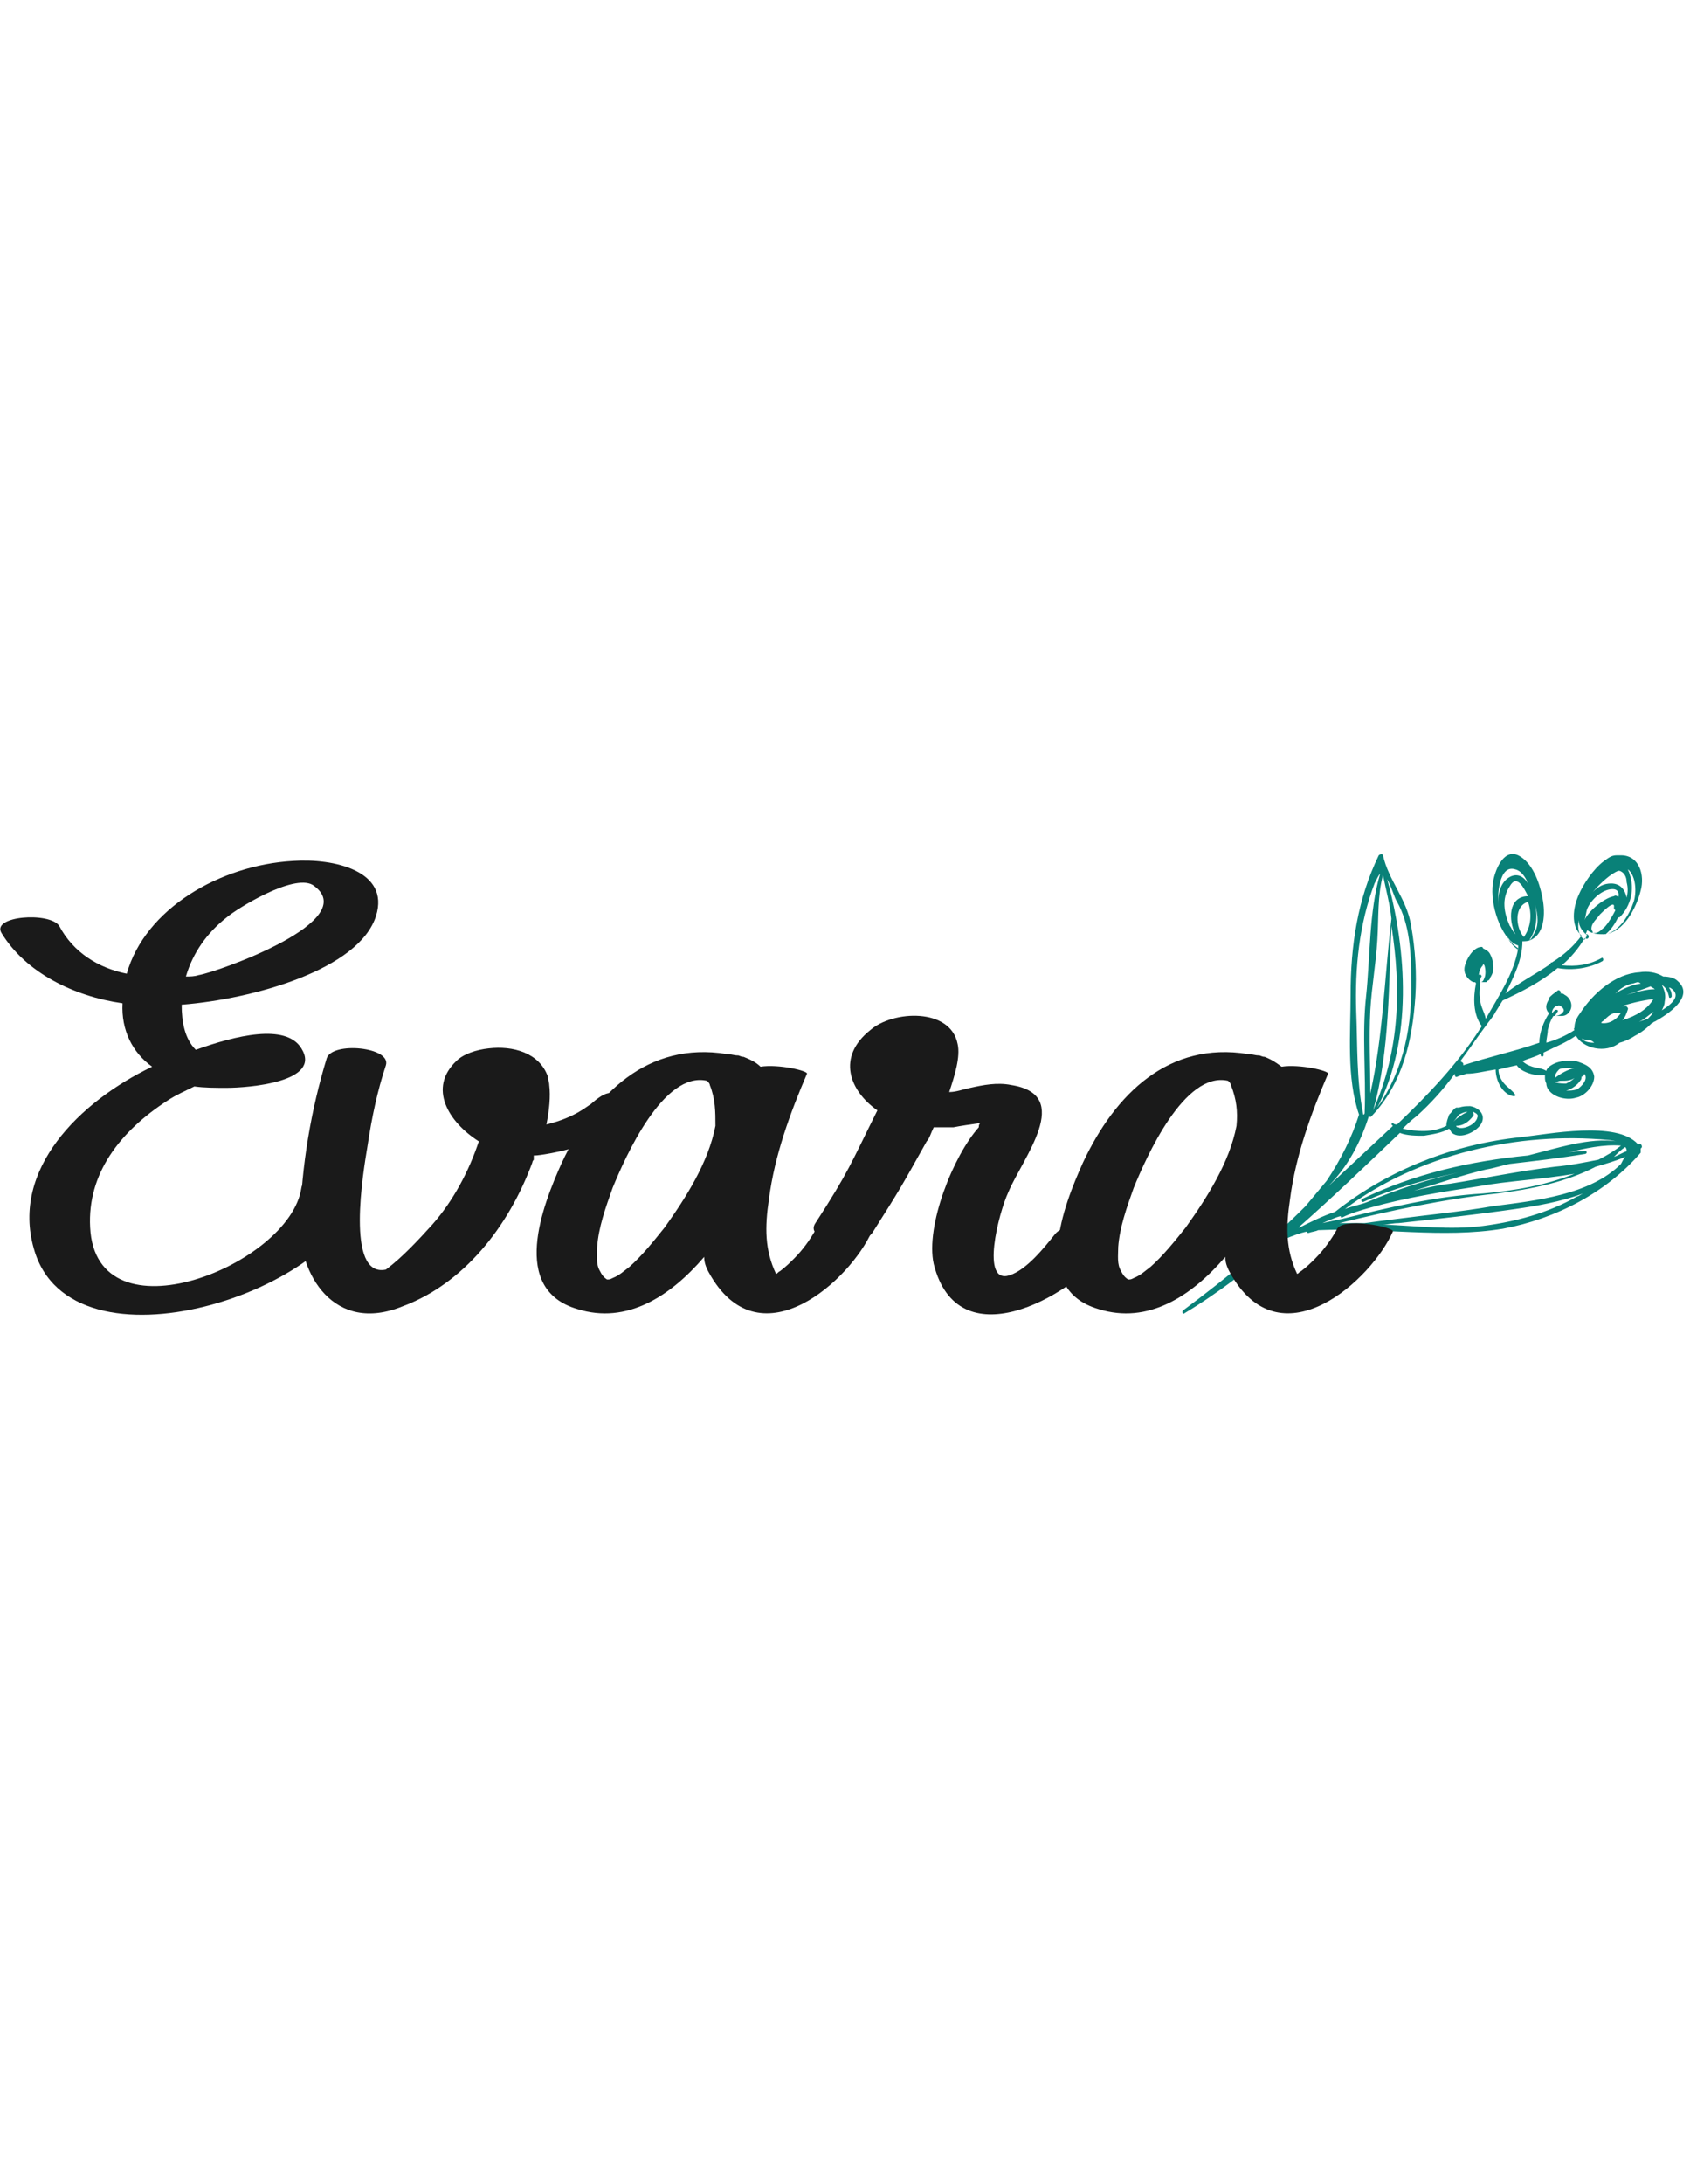 <?xml version="1.0" encoding="utf-8"?>
<!-- Generator: Adobe Illustrator 18.1.1, SVG Export Plug-In . SVG Version: 6.00 Build 0)  -->
<svg version="1.0" id="Layer_1" xmlns="http://www.w3.org/2000/svg" xmlns:xlink="http://www.w3.org/1999/xlink" x="0px" y="0px"
	 viewBox="0 0 120 155" enable-background="new 0 0 120 155" xml:space="preserve">
<path fill="#098178" d="M116.5,81.8c0,0,0-0.1,0-0.2c0,0,0,0,0-0.1c0,0,0,0,0,0c0.2-0.1,0-0.4-0.1-0.3c0,0-0.1,0-0.1,0
	c-1.5-1.7-6.4-0.7-8.3-0.5c-4.8,0.5-9.4,2.3-13.2,5.3c-0.9,0.3-1.7,0.7-2.5,1.1c-0.1,0-0.1,0-0.2,0.1c2.5-2.2,4.9-4.5,7.3-6.8
	c0.5,0.2,1.2,0.2,1.7,0.2c0.6-0.1,1.3-0.2,1.8-0.5c0.1,0.1,0.1,0.2,0.2,0.3c0.6,0.5,1.8-0.1,2.1-0.7c0.3-0.6-0.2-1.1-0.8-1.2
	c-0.3,0-0.5,0-0.8,0.1c0,0-0.1,0-0.2,0c-0.2,0.1-0.3,0.3-0.4,0.4c0,0-0.1,0.1-0.1,0.1c-0.1,0.3-0.2,0.5-0.2,0.8
	c-1,0.5-2.1,0.4-3.1,0.2c0.3-0.3,0.6-0.6,1-0.9c1-0.9,1.9-1.9,2.7-3c0,0.1,0,0.3,0.2,0.2c0.2-0.1,0.4-0.1,0.6-0.2
	c0.7,0,1.4-0.2,2.1-0.3c0,0.8,0.5,1.8,1.3,1.9c0.1,0,0.1-0.1,0.1-0.1c-0.2-0.3-0.5-0.5-0.7-0.7c-0.3-0.3-0.5-0.7-0.5-1.1
	c0.4-0.1,0.8-0.2,1.3-0.3c0.3,0.5,1.4,0.8,2,0.7c0,0,0,0.1,0,0.1c0,0.2,0,0.3,0.1,0.5c0,0.2,0.1,0.4,0.2,0.5
	c0.4,0.5,1.3,0.7,1.9,0.5c0.6-0.1,1.3-0.8,1.3-1.5c-0.1-0.7-0.7-0.9-1.3-1.1c-0.6-0.1-1.4,0-1.9,0.4c-0.1,0.1-0.2,0.2-0.2,0.3
	c-0.3-0.2-0.7-0.2-1-0.3c-0.3-0.1-0.5-0.2-0.7-0.4c0.5-0.2,0.9-0.3,1.3-0.5c0,0,0,0,0,0.1c0,0.1,0.2,0.1,0.2,0c0-0.1,0-0.1,0-0.2
	c0.8-0.4,1.6-0.7,2.3-1.2c0.5,0.9,2.1,1.3,3.1,0.5c0.4-0.1,0.8-0.3,1.1-0.5c0.4-0.2,0.8-0.5,1.2-0.9c0.1,0,0.1-0.1,0.2-0.1
	c0.9-0.5,2.9-1.8,1.6-2.9c-0.2-0.2-0.6-0.3-1-0.3c-0.5-0.3-1.1-0.4-1.7-0.3c-1.7,0.1-3.3,1.5-4.2,2.9c-0.3,0.4-0.4,0.7-0.4,1l0,0
	c0,0.1-0.1,0.1,0,0.2c-0.6,0.4-1.3,0.7-2,0.9c0-0.3,0.1-0.6,0.1-0.9c0.1-0.4,0.2-0.7,0.4-1c0.2,0,0.4,0,0.6,0c0.3,0,0.5-0.2,0.6-0.4
	c0.2-0.4,0-0.9-0.4-1.1c-0.1-0.1-0.2-0.1-0.3-0.1c0.1-0.1-0.1-0.3-0.2-0.2c-0.1,0.1-0.3,0.2-0.5,0.4l0,0l0,0
	c-0.1,0.1-0.1,0.1-0.1,0.2c-0.2,0.3-0.3,0.6-0.1,0.9c0,0,0.1,0.1,0.1,0.1c-0.4,0.6-0.7,1.4-0.7,2.1c-1.7,0.6-3.6,1-5.4,1.6
	c0,0,0-0.1,0-0.1c0-0.1-0.1-0.1-0.2-0.2c0.6-0.8,1.2-1.7,1.8-2.5c0,0,0,0,0,0c0.2-0.3,0.5-0.6,0.7-1c0.2-0.3,0.3-0.5,0.5-0.8
	c1.3-0.6,2.7-1.3,3.9-2.3c1.1,0.2,2.3,0,3.2-0.5c0.1-0.1,0-0.3-0.1-0.2c-0.9,0.5-1.8,0.6-2.8,0.5c0.6-0.5,1.2-1.2,1.6-1.9
	c0,0,0.1,0,0.1,0c0.2,0.1,0.3-0.2,0.1-0.3c0,0,0,0-0.1,0c0-0.1,0.1-0.2,0.1-0.3c0.1,0.1,0.3,0.2,0.4,0.2c0.2,0.1,0.5,0.1,0.8,0.1
	c1.4-0.1,2.3-1.9,2.6-3.1c0.3-1.1-0.1-2.5-1.4-2.5c-0.1,0-0.2,0-0.3,0c-0.4,0-0.6,0.2-0.9,0.4c-0.8,0.6-1.5,1.7-1.8,2.4
	c-0.4,0.9-0.6,2.2,0.2,2.9c-0.6,0.8-1.3,1.4-2.1,1.9l0,0c-0.1,0-0.1,0-0.1,0.1c-1,0.7-2.2,1.3-3.2,2.1c0.6-1.2,1.2-2.4,1.2-3.7
	c0.2,0,0.4,0,0.6-0.1c1.1-0.5,1-2.2,0.8-3.1c-0.2-1-0.7-2.4-1.7-2.9c-1.1-0.5-1.7,1.2-1.8,2c-0.2,1.5,0.5,3.7,1.8,4.6h0
	c-0.3,1.8-1.4,3.4-2.3,5c-0.1-0.5-0.4-0.9-0.4-1.4c-0.1-0.4,0-0.8,0-1.2c0.1,0,0.3,0,0.4,0c0.1,0,0.1-0.1,0.1-0.1
	c0.1,0,0.2-0.1,0.2-0.2c0.2-0.3,0.3-0.6,0.2-1c0-0.3-0.1-0.5-0.2-0.7c-0.1-0.2-0.3-0.3-0.5-0.4l0,0l0,0c0,0,0-0.1-0.1-0.1
	c-0.6,0-1.1,0.9-1.2,1.4c-0.1,0.5,0.2,0.9,0.6,1.1c0,0,0,0,0.1,0c0,0,0.1,0,0.1,0.1c-0.2,1-0.2,2.2,0.4,3c0,0.1-0.1,0.2-0.1,0.2
	c-1.6,2.5-3.7,4.7-5.9,6.8c-0.1,0-0.2,0-0.3-0.1c-0.1,0-0.1,0.1-0.1,0.1c0,0,0.1,0.1,0.1,0.1c0,0-0.1,0.1-0.1,0.1
	c-1.5,1.4-3,2.8-4.5,4.2c1.4-1.4,2.3-3.1,2.9-5l0,0c0.1,0.1,0.1,0.1,0.2,0c2.2-2.3,2.9-5.4,3.1-8.5c0.1-1.6,0-3.3-0.3-5
	c-0.3-1.9-1.6-3.2-2-5c0-0.1-0.2-0.1-0.3,0c-1.5,3.1-2,6.4-2,9.9c0,2.7-0.3,5.9,0.6,8.5c-0.5,1.6-1.3,3.2-2.3,4.7l0,0
	c-0.5,0.6-1,1.2-1.5,1.8C90,88.3,87.1,90.7,84,93c-0.1,0.1,0,0.3,0.1,0.2c2.5-1.5,4.8-3.3,7-5.2l0,0c0.1,0,0.1-0.1,0.2-0.1
	c0.5-0.2,1-0.4,1.5-0.5c0,0,0,0.1,0.1,0.1c0.3-0.1,0.5-0.1,0.7-0.2c4.4-0.2,8.8,0.6,13.1-0.1C110.5,86.5,114.1,84.6,116.5,81.8z
	 M104.6,78.9c0.2,0.1,0.4,0.2,0.3,0.4c-0.1,0.5-1,0.9-1.4,0.7c0,0-0.1,0-0.1-0.1c0.5,0,0.9-0.3,1.2-0.7c0.1-0.1,0-0.3-0.1-0.3
	C104.5,79,104.5,79,104.6,78.9z M103.2,79.6C103.2,79.5,103.2,79.5,103.2,79.6c0.2-0.2,0.3-0.4,0.4-0.5c0.2-0.1,0.4-0.2,0.6-0.2
	c0,0,0,0,0,0C103.8,79.1,103.5,79.3,103.2,79.6L103.2,79.6z M112.2,76.7c0.1-0.1,0.1-0.2,0.1-0.3c0,0,0,0,0,0c0.1,0,0.2-0.1,0.2-0.2
	c0.3,0.4-0.2,0.9-0.5,1.1c-0.3,0.1-0.5,0.1-0.8,0.1C111.6,77.3,112,77,112.2,76.7z M110.9,76.7c0.3,0,0.6,0,0.9-0.2
	c-0.2,0.2-0.4,0.3-0.6,0.4c-0.2,0-0.5,0-0.8-0.1c0.1,0,0.3-0.1,0.4-0.1C110.8,76.7,110.9,76.7,110.9,76.7z M111.4,75.8
	c0.1,0,0.2,0,0.4,0c-0.5,0.1-1,0.4-1.4,0.7c0-0.2,0.1-0.4,0.3-0.6v0C110.8,75.8,111.2,75.8,111.4,75.8z M113.9,72.4
	c0.2-0.2,0.4-0.4,0.7-0.5c0.1,0,0.3,0,0.4,0c0.1,0,0.2-0.1,0.2-0.2h0c-0.3,0.6-0.9,1-1.5,0.9C113.7,72.5,113.8,72.5,113.9,72.4z
	 M113.2,74c-0.5,0-0.7-0.1-0.9-0.3c0.2,0.1,0.4,0.1,0.6,0.1C113.1,73.9,113.2,74,113.2,74C113.3,74,113.2,74,113.2,74z M115.2,72.4
	c0.2-0.2,0.3-0.5,0.4-0.8c0-0.1-0.1-0.2-0.2-0.2c-0.2,0-0.3,0-0.5,0.1l0,0c0.8-0.3,1.7-0.5,2.5-0.6C117,71.6,116.2,72.1,115.2,72.4z
	 M116.2,72.6c0.5-0.2,0.8-0.5,1.2-0.8c-0.1,0.2-0.2,0.3-0.4,0.5C116.7,72.4,116.4,72.5,116.2,72.6z M118,69.9
	c0.3,0.2,0.4,0.4,0.5,0.8c0,0.2,0.2,0.1,0.2,0c0-0.3-0.1-0.5-0.2-0.6c0,0,0.1,0,0.1,0c0.8,0.5,0.2,1.1-0.6,1.6
	c0.1-0.2,0.2-0.4,0.2-0.6C118.3,70.6,118.2,70.3,118,69.9C117.9,69.9,118,69.9,118,69.9z M117.2,70c0.1,0.1,0.2,0.1,0.3,0.2
	c-0.6,0-1.3,0.2-2,0.4C116.1,70.4,116.7,70.2,117.2,70z M114.7,70.5c0.3-0.3,0.7-0.6,1.2-0.7c0.1,0,0.3-0.1,0.4-0.1l0,0
	c0,0,0.1,0,0.2,0.1C115.8,69.9,115.2,70.2,114.7,70.5z M110.6,71.8c0.1-0.1-0.1-0.2-0.2-0.1c-0.1,0.1-0.1,0.1-0.2,0.2
	c0-0.2,0.1-0.4,0.3-0.5c0.1,0,0.2-0.1,0.3,0c0.2,0.1,0.3,0.3,0.2,0.4c-0.1,0.2-0.4,0.3-0.6,0.3C110.5,72,110.5,71.9,110.6,71.8z
	 M116,64c-0.3,0.9-1,2.1-2,2.3l0,0c0.4-0.3,0.7-0.8,0.9-1.2c0,0,0.1,0,0.1,0c0.8-0.8,1.1-2,0.7-3.1c0-0.1-0.1-0.2-0.1-0.3
	C116.2,62.2,116.2,63.4,116,64z M113.1,63.3c0.6-0.7,1.3-1.3,1.8-1.5c0,0,0,0,0.1,0c0.3,0.1,0.5,0.4,0.5,0.8c0.1,0.4,0.1,0.7,0,1.1
	c-0.1-0.5-0.4-1-1.1-1C113.9,62.7,113.5,62.9,113.1,63.3z M112.7,64.5c0.3-0.7,1.1-1.4,1.8-1.4c0.4,0,0.5,0.3,0.4,0.6v0
	c0-0.1-0.2-0.2-0.3-0.1c-0.6,0.1-1.7,0.9-2.1,1.7C112.6,65.1,112.6,64.8,112.7,64.5z M112.1,65.3c0,0.5,0.3,0.8,0.6,1.1
	c-0.1,0.1-0.1,0.2-0.2,0.3C112.1,66.4,112,65.9,112.1,65.3z M113.1,66.2c0-0.1-0.1-0.2-0.1-0.3c0-0.4,0.4-0.7,0.6-1
	c0.2-0.2,1.1-1.1,1-0.5c0,0.1,0,0.1,0.1,0.2c-0.3,0.6-0.7,1.2-0.9,1.3C113.7,66,113.4,66.3,113.1,66.2
	C113.1,66.2,113.1,66.2,113.1,66.2z M108.9,66.3c-0.1,0.2-0.2,0.4-0.3,0.4c0.5-0.7,0.6-1.7,0.4-2.5
	C109.2,64.9,109.3,65.7,108.9,66.3z M108.5,64C108.5,64,108.5,64,108.5,64C108.5,64,108.5,64,108.5,64c0.3,0.9,0.2,1.8-0.3,2.5
	C107.6,65.8,107.5,64.3,108.5,64z M106.4,64.4c-0.1-0.7,0-3.1,1.2-2.7c0.4,0.1,0.7,0.5,0.9,1c-0.3-0.5-0.8-0.8-1.4-0.4
	C106.5,62.7,106.3,63.6,106.4,64.4C106.4,64.5,106.4,64.4,106.4,64.4z M107.2,62.9c0.5-0.9,1,0.1,1.3,0.7c0,0,0,0-0.1,0
	c-1.3,0.1-1.3,1.7-0.8,2.7c-0.2-0.2-0.3-0.5-0.4-0.6C106.8,64.8,106.6,63.8,107.2,62.9z M107,66.4c0.2,0.4,0.5,0.6,0.8,0.7
	c0,0.1,0,0.2,0,0.3C107.5,67.2,107.2,66.9,107,66.4z M105.1,69.7c0-0.1,0-0.3,0.1-0.4c0-0.1-0.1-0.2-0.2-0.1c0,0.1,0,0.1,0,0.2
	c0,0,0,0,0-0.1c0-0.3,0.1-0.6,0.3-0.8c0,0,0,0,0-0.1c0,0,0.1,0.1,0.1,0.1c0.1,0.3,0.1,0.7,0,0.9C105.3,69.7,105.2,69.7,105.1,69.7z
	 M96.3,71.8c-0.1-3.1,0.2-6.2,1.3-9.1c0.2-0.4,0.3-0.6,0.4-0.7c-0.8,2.7-0.7,5.9-1,8.7c-0.3,2.7,0,5.5-0.1,8.2c0,0.1,0,0.2-0.1,0.2
	C96.3,76.6,96.4,74.2,96.3,71.8z M98.2,62.1c0.2,1,0.5,2.1,0.6,3.1c-0.5,4.2-0.6,8.4-1.5,12.4c0-2-0.1-3.9,0-5.9
	c0.1-1.7,0.4-3.3,0.5-5C97.9,65.1,97.8,63.6,98.2,62.1z M98.8,65.7c0.7,4.5,0.6,8.8-1.3,13.1C98.7,74.6,98.6,69.7,98.8,65.7z
	 M98.5,62.4c0.3,0.5,0.5,1.3,0.7,1.6c0.9,1.6,1,3.6,1,5.4c0.1,3.3-0.5,6.5-2.4,9.2C100.3,73.8,99.9,67.5,98.5,62.4z M115.4,81.4
	c0.1,0.1,0.1,0.2,0.1,0.3c-0.3,0.1-0.6,0.3-0.9,0.4C114.9,81.8,115.1,81.6,115.4,81.4z M112.6,81.7c-0.5,0-0.9,0-1.3,0.1
	c1.2-0.3,2.6-0.6,3.8-0.5c-0.5,0.4-1,0.7-1.6,1c-1,0.2-2,0.4-3.1,0.5c-2.5,0.3-4.9,0.8-7.4,1.2c-0.9,0.1-1.7,0.3-2.6,0.5
	c1.7-0.5,3.4-1.1,5.1-1.5c0.6-0.1,1.2-0.3,1.7-0.4c1.7-0.2,3.5-0.4,5.3-0.7C112.7,81.9,112.7,81.7,112.6,81.7z M114.2,80.9
	c0.2,0,0.5,0.1,0.6,0.1c-1.9-0.3-4.3,0.5-6.3,1c-4.1,0.4-8.1,1.3-11.8,3.1c-0.1,0.1,0,0.2,0.1,0.2c2.2-1,4.5-1.6,6.8-2.1
	c-2.2,0.5-4.4,1.2-6.5,2.1c-0.5,0.2-1.1,0.3-1.6,0.5C100.7,81.9,107.8,80.3,114.2,80.9z M95.3,86.5c-0.5,0.1-0.9,0.2-1.4,0.3
	c0.5-0.2,0.9-0.4,1.3-0.5c0,0.1,0,0.1,0.1,0.1c0.6-0.3,1.3-0.5,2-0.7c2.5-0.7,5-1.1,7.6-1.5c2.2-0.4,4.6-0.5,6.9-0.9
	c-2,0.8-4.2,1.2-6.5,1.4C101.9,84.9,98.6,85.7,95.3,86.5C95.4,86.5,95.3,86.5,95.3,86.5z M112,84.9c-2.1,1.2-4.4,1.8-6.7,2.1
	c-2.3,0.3-4.7,0-7.1-0.1c0.4,0,0.7-0.1,1.1-0.1c2.8-0.3,5.5-0.6,8.3-1c1.4-0.2,3.2-0.5,4.8-1.1C112.2,84.8,112.1,84.9,112,84.9z
	 M106,85.6c-2.3,0.4-4.5,0.6-6.8,0.9c-0.8,0.1-1.6,0.2-2.3,0.3c-0.5,0-1.1,0-1.7,0h0c0,0-0.1,0-0.1,0c3.7-0.9,7.4-1.7,11.2-2.1
	c2.4-0.3,4.9-0.8,7-1.9c0.7-0.2,1.4-0.4,2.1-0.7c-0.1,0.1-0.2,0.3-0.3,0.5C112.9,84.8,109.1,85.2,106,85.6z"/>
<g>
	<path fill="#1A1A1A" d="M12.9,71.3c0,1.2,0.2,2.4,1,3.2c2.8-1,6.4-1.9,7.5-0.1c1.5,2.4-3.8,2.8-5.3,2.8c-0.8,0-1.6,0-2.3-0.1
		c-0.6,0.3-1.3,0.6-1.9,1c-3.4,2.2-5.7,5.2-5.5,9c0.4,8.2,14.2,2.7,15-2.8c0.2-1.3,4.4-1.1,4.2,0C24.5,91.6,5,98,2.4,88.6
		C0.8,83,5.6,78.2,10.8,75.7c-1.4-1-2.2-2.6-2.1-4.5c-3.5-0.5-6.9-2.2-8.6-5c-0.7-1.2,3.4-1.5,4.1-0.5C5.2,67.6,7,68.7,9,69.1
		c1.3-4.6,6.6-7.7,11.8-8c2.9-0.2,6.9,0.7,5.9,3.9C25.5,68.8,18,70.9,12.9,71.3z M22.2,62.8c-1.4-0.8-5.4,1.7-6.1,2.3
		c-1.4,1.1-2.4,2.5-2.9,4.2c0.3,0,0.6,0,0.9-0.1C15.4,69,25.9,65.3,22.2,62.8z"/>
	<path fill="#1A1A1A" d="M43.8,79.5c-0.3,1.7-5.3,2.5-5.8,2.5c0,0,0,0-0.1,0v0c0,0,0,0.1,0,0.1c0,0.1,0,0.1,0,0.2
		c0,0-0.1,0.1-0.1,0.2c-1.7,4.6-4.9,8.6-9.2,10.2c-4.9,2-7.4-2.3-7.3-5.9c0.1-4.1,0.8-8.1,1.9-11.7c0.4-1.2,4.6-0.8,4.2,0.5
		c-0.6,1.8-1,3.7-1.3,5.7c-0.3,1.8-1.6,9.4,1.3,8.8c1.2-0.9,2.3-2.1,3.3-3.2c1.5-1.7,2.6-3.8,3.3-5.9c-2.2-1.4-3.6-3.8-1.6-5.7
		c0.5-0.5,1.4-0.8,2.3-0.9c1.7-0.2,3.6,0.3,4.2,2c0,0.2,0.1,0.4,0.1,0.6c0.1,0.8,0,1.8-0.2,2.8c2.1-0.5,3-1.4,3.1-1.4
		C43.9,76.6,43.9,78.1,43.8,79.5z"/>
	<path fill="#1A1A1A" d="M61.9,87.4c-1.5,3.4-7.8,9.2-11.4,3.2c-0.3-0.5-0.5-0.9-0.5-1.4c-2.4,2.8-5.5,4.8-9,3.7
		c-4.8-1.4-2.5-7.3-1.1-10.4c2.3-4.9,6.1-8.6,11.7-7.7c0.3,0,0.5,0.1,0.8,0.1c0.1,0,0.2,0.1,0.4,0.1c0.5,0.2,0.9,0.4,1.2,0.7
		c1.3-0.2,3.4,0.3,3.3,0.5c-1.2,2.8-2.3,5.8-2.7,8.9c-0.3,2-0.3,3.6,0.5,5.3c0.1,0,0.1-0.1,0.3-0.2c0.4-0.3,0.7-0.6,1-0.9
		c0.6-0.6,1.1-1.3,1.5-2C58.2,86.3,62.1,87.1,61.9,87.4z M50.4,77c0-0.1-0.1-0.2-0.2-0.3c-3.1-0.7-5.8,5.4-6.7,7.6
		c-0.5,1.4-1,2.8-1.1,4.2c0,0.6-0.1,1.2,0.2,1.7c0.1,0.2,0.2,0.4,0.5,0.6c0.2,0,0.2,0,0.4-0.1c0.5-0.2,0.8-0.5,1.2-0.8
		c0.9-0.8,1.7-1.8,2.5-2.8c1.5-2.1,3.1-4.6,3.6-7.2C50.8,78.9,50.8,78,50.4,77z M50,76.7C50,76.7,50.1,76.7,50,76.7
		C50.1,76.7,50,76.7,50,76.7z"/>
	<path fill="#1A1A1A" d="M78.5,88.8c-2.6,3.3-10.5,7.7-12.2,0.9C65.7,87,67.7,82,69.5,80c0-0.1,0-0.2,0.1-0.3
		c-0.7,0.1-1.4,0.2-1.9,0.3c-0.5,0-0.9,0-1.4,0c-0.2,0.4-0.3,0.8-0.5,1c-1.9,3.4-1.9,3.4-3.8,6.4c-0.8,1.4-5,0.7-4.1-0.6
		c2.4-3.7,2.5-4.2,4.4-8c-2-1.4-2.9-3.8-0.5-5.7c1.6-1.4,5.7-1.6,6.2,1c0.2,0.9-0.2,2.2-0.6,3.4c0.5,0,1-0.2,1.5-0.3
		c0.9-0.2,1.9-0.4,2.9-0.2c4.5,0.7,0.8,5.2-0.2,7.6c-0.7,1.5-2,6.6,0.1,5.9c1.2-0.4,2.4-1.9,3.2-2.9C75.8,86.4,79.9,87.1,78.5,88.8z
		"/>
	<path fill="#1A1A1A" d="M98.9,87.4c-1.5,3.4-7.8,9.2-11.4,3.2c-0.3-0.5-0.5-0.9-0.5-1.4c-2.4,2.8-5.5,4.8-9,3.7
		c-4.8-1.4-2.5-7.3-1.1-10.4c2.3-4.9,6.1-8.6,11.7-7.7c0.3,0,0.5,0.1,0.8,0.1c0.1,0,0.2,0.1,0.4,0.1c0.5,0.2,0.8,0.4,1.2,0.7
		c1.3-0.2,3.4,0.3,3.3,0.5c-1.2,2.8-2.3,5.8-2.7,8.9c-0.3,2-0.3,3.6,0.5,5.3c0.1,0,0.1-0.1,0.3-0.2c0.4-0.3,0.7-0.6,1-0.9
		c0.6-0.6,1.1-1.3,1.5-2C95.2,86.3,99.1,87.1,98.9,87.4z M87.4,77c0-0.1-0.1-0.2-0.2-0.3c-3.1-0.7-5.8,5.4-6.7,7.6
		c-0.5,1.4-1,2.8-1.1,4.2c0,0.6-0.1,1.2,0.2,1.7c0.1,0.2,0.2,0.4,0.5,0.6c0.2,0,0.2,0,0.4-0.1c0.5-0.2,0.8-0.5,1.2-0.8
		c0.9-0.8,1.7-1.8,2.5-2.8c1.5-2.1,3.1-4.6,3.6-7.2C87.9,78.9,87.8,78,87.4,77z M87.1,76.7C87.1,76.7,87.1,76.7,87.1,76.7
		C87.1,76.7,87.1,76.7,87.1,76.7z"/>
</g>
</svg>
